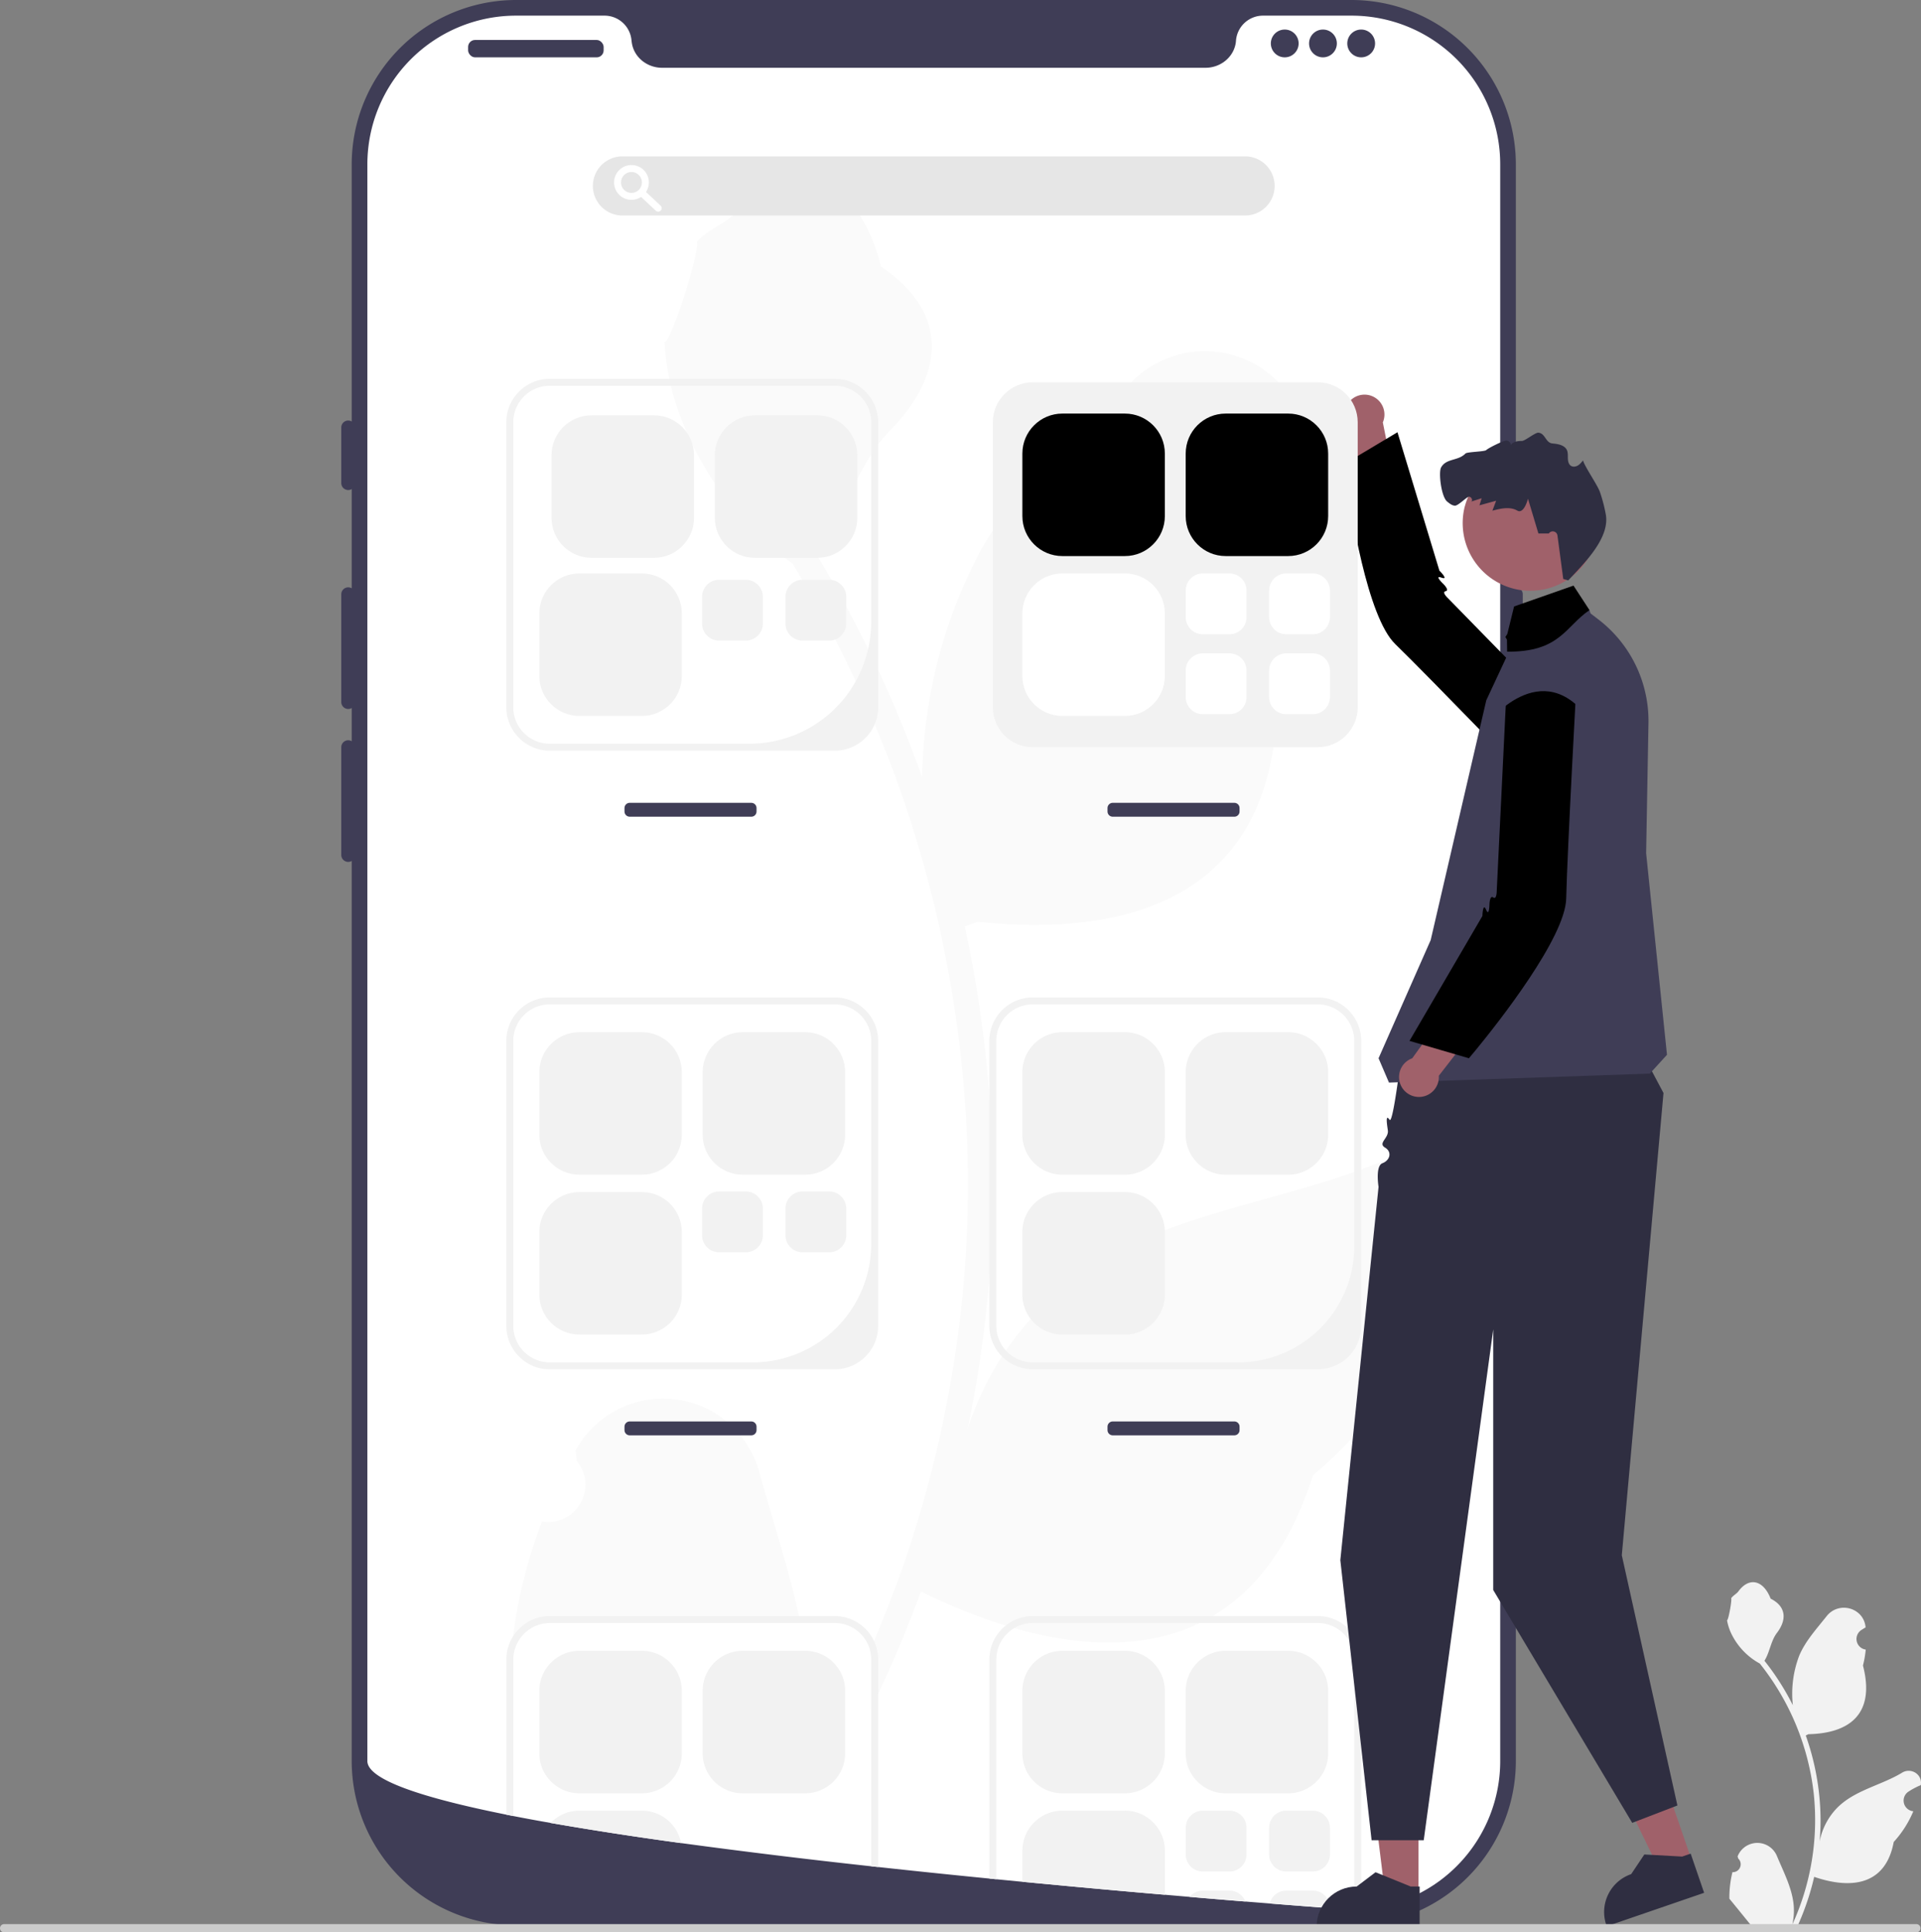 <svg xmlns="http://www.w3.org/2000/svg" viewBox="0 0 552.81 556.01">
	<rect x="0" y="0" width="552.81" height="556.01" fill="#808080" stroke="none"/>
	<path fill="#3f3d56" d="M388.94 554H148.49a47.33 47.33 0 0 1-47.28-47.28V47.28A47.33 47.33 0 0 1 148.5 0h240.45a47.33 47.33 0 0 1 47.27 47.28v459.44A47.33 47.33 0 0 1 388.94 554Z" />
	<path fill="#3f3d56" d="M436.21 169a2 2 0 0 0-2 2v64a2 2 0 0 0 4 0v-64a2 2 0 0 0-2-2Z" />
	<path fill="#fff" d="M431.72 47.28v459.44a42.78 42.78 0 0 1-40 42.69l-1 .05a35 35 0 0 1-1.78.04l-6.22-.46c-4.06-.3-9.97-.75-17.34-1.34l-7-.56c-4.9-.4-10.28-.84-16.05-1.34l-7.11-.61a3913.4 3913.4 0 0 1-48.5-4.46l-2-.2a2995.23 2995.23 0 0 1-32-3.32l-2-.21a2090.3 2090.3 0 0 1-54.71-6.68 1014.44 1014.44 0 0 1-37.57-5.8c-3.72-.65-7.3-1.31-10.72-1.98l-2-.4c-24.17-4.84-40-10.06-40-15.42V47.28A42.78 42.78 0 0 1 148.5 4.5h25.54a7.8 7.8 0 0 1 7.7 7.25c.04.27.07.54.12.8.74 4.1 4.49 6.95 8.65 6.95h156.42c4.16 0 7.9-2.85 8.65-6.94.05-.27.08-.54.1-.81a7.8 7.8 0 0 1 7.72-7.25h25.54a42.78 42.78 0 0 1 42.78 42.78Z" />
	<path fill="#fafafa" d="m229.9 465 .4 2h-72.09c-4.66 0-8.62 3.05-9.99 7.26l-.82-1.32v-.01l.25-2.1a140.79 140.79 0 0 1 8.34-33.06 10.7 10.7 0 0 0 10-17.41l-.37-2.97.37-.66a28.68 28.68 0 0 1 52.48 6.8c3.78 13.71 8.48 27.55 11.42 41.47ZM424 352.05l-.19.65a98.1 98.1 0 0 0-17.82 6.72 14.47 14.47 0 0 0 2.51 26.89l.28.08.6.17a144.63 144.63 0 0 1-31.52 37.92c-18.15 57.01-65.28 56.71-112.8 33.47l-.04-.01a354.09 354.09 0 0 1-14.3 33.58V477.5c0-.9-.12-1.78-.34-2.61a340.33 340.33 0 0 0 25.57-92.88 329.62 329.62 0 0 0 1.61-66.66 344.2 344.2 0 0 0-49.53-153.25 91.59 91.59 0 0 1-32.86-43.97 69.64 69.64 0 0 1-3.93-19.74c1.81.48 10.44-26.91 9.26-28.8 3.06-3.57 7.9-4.93 11.17-8.37 16.3-17.14 35.08-11.42 41.87 15.5 20.04 13.49 18 31.43 2.7 47.01-9.73 9.91-12.75 24.59-21.55 35.4.63 1.06 1.3 2.1 1.93 3.16a346.14 346.14 0 0 1 28.73 61.34 144.07 144.07 0 0 1 16.87-65.29c10.64-18.67 28.03-33.33 43.65-48.67a29.56 29.56 0 0 1 50.43 20.97l-.02.76a99.66 99.66 0 0 0-6.33 2.86 14.49 14.49 0 0 0 2.51 26.89l.28.08a144.11 144.11 0 0 1-6.45 20.92c8.88 69.03-31.5 88.69-84.94 83.08-1.26.46-2.48.92-3.73 1.34a353.14 353.14 0 0 1 7.71 91.24 335.9 335.9 0 0 1-6.99 53.7l.17-.62a88.62 88.62 0 0 1 36.4-47c25.48-16.07 59-18.95 85.83-31.07A16.62 16.62 0 0 1 424 352.05Z" />
	<path fill="#3f3d56" d="M100.21 121a2 2 0 0 0-2 2v16a2 2 0 0 0 4 0v-16a2 2 0 0 0-2-2ZM100.21 169a2 2 0 0 0-2 2v31a2 2 0 0 0 4 0v-31a2 2 0 0 0-2-2ZM100.21 213a2 2 0 0 0-2 2v31a2 2 0 0 0 4 0v-31a2 2 0 0 0-2-2Z" />
	<rect width="39" height="5" x="134.71" y="11.5" fill="#3f3d56" rx="2" ry="2" />
	<circle cx="369.71" cy="12.5" r="4" fill="#3f3d56" />
	<circle cx="380.71" cy="12.5" r="4" fill="#3f3d56" />
	<circle cx="391.71" cy="12.5" r="4" fill="#3f3d56" />
	<path fill="#e6e6e6" d="M358.71 62h-180a8.51 8.51 0 0 1 0-17h180a8.51 8.51 0 0 1 0 17Z" />
	<path fill="#fff" d="M181.71 57.5a5 5 0 1 1 .02-10.01 5 5 0 0 1-.02 10.01Zm0-8a3 3 0 1 0 .01 6 3 3 0 0 0 0-6Z" />
	<path fill="#fff" d="M189.4 60.9a1 1 0 0 1-.68-.27l-4.69-4.4a1 1 0 1 1 1.37-1.46l4.7 4.4a1 1 0 0 1-.7 1.73Z" />
	<path fill="#3f3d56" d="M181.21 231c-.82 0-1.5.67-1.5 1.5v1c0 .83.68 1.5 1.5 1.5h35c.83 0 1.5-.67 1.5-1.5v-1c0-.83-.67-1.5-1.5-1.5h-35Z" />
	<path fill="#f2f2f2" d="M240.21 216h-82c-6.89 0-12.5-5.6-12.5-12.5v-82c0-6.9 5.61-12.5 12.5-12.5h82c6.9 0 12.5 5.6 12.5 12.5v82c0 6.9-5.6 12.5-12.5 12.5Zm-82-105c-5.8 0-10.5 4.7-10.5 10.5v82c0 5.8 4.7 10.5 10.5 10.5h57.44a35.06 35.06 0 0 0 35.06-35.06V121.5c0-5.8-4.7-10.5-10.5-10.5h-82Z" />
	<g fill="#f2f2f2">
		<path d="M170.21 119.5c-6.34 0-11.5 5.16-11.5 11.5v18c0 6.34 5.16 11.5 11.5 11.5h18c6.35 0 11.5-5.16 11.5-11.5v-18c0-6.34-5.15-11.5-11.5-11.5h-18ZM217.21 119.5c-6.34 0-11.5 5.16-11.5 11.5v18c0 6.34 5.16 11.5 11.5 11.5h18c6.35 0 11.5-5.16 11.5-11.5v-18c0-6.34-5.15-11.5-11.5-11.5h-18ZM166.71 165c-6.34 0-11.5 5.16-11.5 11.5v18c0 6.34 5.16 11.5 11.5 11.5h18c6.35 0 11.5-5.16 11.5-11.5v-18c0-6.34-5.15-11.5-11.5-11.5h-18Z" />
	</g>
	<path fill="#3f3d56" d="M320.21 231c-.82 0-1.5.67-1.5 1.5v1c0 .83.68 1.5 1.5 1.5h35c.83 0 1.5-.67 1.5-1.5v-1c0-.83-.67-1.5-1.5-1.5h-35ZM181.21 409c-.82 0-1.5.67-1.5 1.5v1c0 .83.68 1.5 1.5 1.5h35c.83 0 1.5-.67 1.5-1.5v-1c0-.83-.67-1.5-1.5-1.5h-35Z" />
	<path fill="#f2f2f2" d="M240.21 394h-82c-6.89 0-12.5-5.6-12.5-12.5v-82c0-6.9 5.61-12.5 12.5-12.5h82c6.9 0 12.5 5.6 12.5 12.5v82c0 6.9-5.6 12.5-12.5 12.5Zm-82-105c-5.8 0-10.5 4.7-10.5 10.5v82c0 5.8 4.7 10.5 10.5 10.5h58.44a34.06 34.06 0 0 0 34.06-34.06V299.5c0-5.8-4.7-10.5-10.5-10.5h-82Z" />
	<path fill="#f2f2f2" d="M166.71 297c-6.34 0-11.5 5.16-11.5 11.5v18c0 6.34 5.16 11.5 11.5 11.5h18c6.35 0 11.5-5.16 11.5-11.5v-18c0-6.34-5.15-11.5-11.5-11.5h-18ZM213.71 297c-6.34 0-11.5 5.16-11.5 11.5v18c0 6.34 5.16 11.5 11.5 11.5h18c6.35 0 11.5-5.16 11.5-11.5v-18c0-6.34-5.15-11.5-11.5-11.5h-18ZM166.71 343c-6.34 0-11.5 5.16-11.5 11.5v18c0 6.34 5.16 11.5 11.5 11.5h18c6.35 0 11.5-5.16 11.5-11.5v-18c0-6.34-5.15-11.5-11.5-11.5h-18Z" />
	<path fill="#3f3d56" d="M320.21 409c-.82 0-1.5.67-1.5 1.5v1c0 .83.68 1.5 1.5 1.5h35c.83 0 1.5-.67 1.5-1.5v-1c0-.83-.67-1.5-1.5-1.5h-35Z" />
	<path fill="#f2f2f2" d="M379.21 394h-82c-6.89 0-12.5-5.6-12.5-12.5v-82c0-6.9 5.61-12.5 12.5-12.5h82c6.9 0 12.5 5.6 12.5 12.5v82c0 6.9-5.6 12.5-12.5 12.5Zm-82-105c-5.8 0-10.5 4.7-10.5 10.5v82c0 5.8 4.7 10.5 10.5 10.5h59.1a33.4 33.4 0 0 0 33.4-33.4v-59.1c0-5.8-4.7-10.5-10.5-10.5h-82Z" />
	<path fill="#f2f2f2" d="M305.71 297c-6.34 0-11.5 5.16-11.5 11.5v18c0 6.34 5.16 11.5 11.5 11.5h18c6.35 0 11.5-5.16 11.5-11.5v-18c0-6.34-5.15-11.5-11.5-11.5h-18ZM352.71 297c-6.34 0-11.5 5.16-11.5 11.5v18c0 6.34 5.16 11.5 11.5 11.5h18c6.35 0 11.5-5.16 11.5-11.5v-18c0-6.34-5.15-11.5-11.5-11.5h-18ZM305.71 343c-6.34 0-11.5 5.16-11.5 11.5v18c0 6.34 5.16 11.5 11.5 11.5h18c6.35 0 11.5-5.16 11.5-11.5v-18c0-6.34-5.15-11.5-11.5-11.5h-18ZM252.72 477.5v59.7l-2-.2v-59.5a10.51 10.51 0 0 0-10.5-10.5h-82a10.52 10.52 0 0 0-10.5 10.5v45.04l-2-.4V477.5a12.5 12.5 0 0 1 12.5-12.5h82a12.54 12.54 0 0 1 12.5 12.5Z" />
	<path fill="#f2f2f2" d="M184.71 475h-18c-6.34 0-11.5 5.16-11.5 11.5v18c0 6.34 5.16 11.5 11.5 11.5h18c6.34 0 11.5-5.16 11.5-11.5v-18c0-6.34-5.16-11.5-11.5-11.5ZM231.71 475h-18c-6.34 0-11.5 5.16-11.5 11.5v18c0 6.34 5.16 11.5 11.5 11.5h18c6.34 0 11.5-5.16 11.5-11.5v-18c0-6.34-5.16-11.5-11.5-11.5ZM184.72 521h-18c-3.25 0-6.2 1.36-8.28 3.53 11.42 2 24.14 3.95 37.57 5.79a11.51 11.51 0 0 0-11.3-9.32ZM391.72 477.5v71.96h-2V477.5c0-5.8-4.71-10.5-10.5-10.5h-82c-5.8 0-10.5 4.7-10.5 10.5v63.23l-2-.2V477.5c0-6.9 5.6-12.5 12.5-12.5h82c6.89 0 12.5 5.6 12.5 12.5Z" />
	<path fill="#f2f2f2" d="M323.71 475h-18c-6.34 0-11.5 5.16-11.5 11.5v18c0 6.34 5.16 11.5 11.5 11.5h18c6.34 0 11.5-5.16 11.5-11.5v-18c0-6.34-5.16-11.5-11.5-11.5ZM370.71 475h-18c-6.34 0-11.5 5.16-11.5 11.5v18c0 6.34 5.16 11.5 11.5 11.5h18c6.34 0 11.5-5.16 11.5-11.5v-18c0-6.34-5.16-11.5-11.5-11.5ZM323.72 521h-18c-6.34 0-11.5 5.16-11.5 11.5v8.95a3913.4 3913.4 0 0 0 41 3.74v-12.7c0-6.33-5.16-11.5-11.5-11.5ZM206.94 342.83c-2.7 0-4.9 2.2-4.9 4.9v7.69c0 2.7 2.2 4.9 4.9 4.9h7.69c2.7 0 4.9-2.2 4.9-4.9v-7.68c0-2.7-2.2-4.91-4.9-4.91h-7.69ZM230.94 342.83c-2.7 0-4.9 2.2-4.9 4.9v7.69c0 2.7 2.2 4.9 4.9 4.9h7.69c2.7 0 4.9-2.2 4.9-4.9v-7.68c0-2.7-2.2-4.91-4.9-4.91h-7.69ZM206.94 166.83c-2.7 0-4.9 2.2-4.9 4.9v7.69c0 2.7 2.2 4.9 4.9 4.9h7.69c2.7 0 4.9-2.2 4.9-4.9v-7.68c0-2.7-2.2-4.91-4.9-4.91h-7.69ZM230.94 166.83c-2.7 0-4.9 2.2-4.9 4.9v7.69c0 2.7 2.2 4.9 4.9 4.9h7.69c2.7 0 4.9-2.2 4.9-4.9v-7.68c0-2.7-2.2-4.91-4.9-4.91h-7.69ZM353.8 521h-7.68a4.91 4.91 0 0 0-4.9 4.91v7.68c0 2.71 2.2 4.91 4.9 4.91h7.68c2.71 0 4.91-2.2 4.91-4.91v-7.68c0-2.71-2.2-4.91-4.9-4.91ZM377.8 521h-7.68a4.91 4.91 0 0 0-4.9 4.91v7.68c0 2.71 2.2 4.91 4.9 4.91h7.68c2.71 0 4.91-2.2 4.91-4.91v-7.68c0-2.71-2.2-4.91-4.9-4.91ZM353.8 544h-7.67c-1.53 0-2.9.7-3.8 1.8 5.77.5 11.15.94 16.05 1.34a4.88 4.88 0 0 0-4.57-3.14ZM377.8 544h-7.67a4.9 4.9 0 0 0-4.75 3.7c7.37.59 13.28 1.04 17.34 1.34v-.13c0-2.71-2.2-4.91-4.91-4.91Z" />
	<path fill="#a0616a" d="m397.94 121.54 3.36 16.8-9.32 3.25-2.93-17.87a5.73 5.73 0 1 1 8.89-2.18Z" />
	<path d="m446.68 231.47 13.65-14.7-43.74-44.74s-1.8-1.68-.58-1.92-.62-2.04-.62-2.04-2.85-2.7-.57-1.86-.6-2.02-.6-2.02l-10.25-33.82-1.82-6-15.3 9.14s.14 1.16.4 3.14c1.37 9.99 6.17 40.83 14.26 48.67 9.7 9.4 45.17 46.15 45.17 46.15Z" />
	<path fill="#a0616a" d="M408.19 544.67h-9.64l-4.59-37.17h14.23v37.17z" />
	<path fill="#2f2e41" d="M408.53 554.73h-29.64v-.38c0-6.37 5.16-11.53 11.53-11.53l5.42-4.11 10.1 4.1h2.59v11.92Z" />
	<path fill="#a0616a" d="m486.81 535.23-9.11 3.13-16.43-33.66 13.45-4.62 12.09 35.15z" />
	<path fill="#2f2e41" d="m490.4 544.63-28.03 9.63-.12-.35a11.54 11.54 0 0 1 7.16-14.66l3.78-5.65 10.89.6 2.45-.84 3.87 11.27ZM468.83 295.92H404.2s-3.15 27.98-4.32 26.28-.83.77-.5 3.03-2.96 3.67-.81 4.97 1.37 3.71-.74 4.5-1.12 6.8-1.12 6.8l-11 107.42 9 80.58h15l20-147v75l40 67 13-5-16-72 12-133-9.88-18.58Z" />
	<path fill="#3f3d56" d="m479.71 303.5-4.94 5.42-75.06 2.58-3-7 15-34 16-69 7-15v-1.65c0-.23-.05-.46-.15-.66-.43-.86.06-1.9 1-2.11l.15-2.58-2 1 13-6 10.7 1.05.3.95 2.23 1.71a36.77 36.77 0 0 1 14.44 29.88l-.67 37.41 6 58Z" />
	<path fill="#a0616a" d="M435.98 169.48a18.6 18.6 0 0 0 5.46.47 19.42 19.42 0 0 0 17.92-15.02 19.47 19.47 0 0 0-37.8-9.3c-.05.16-.1.31-.13.47a19.47 19.47 0 0 0 14.55 23.38ZM406.4 304.51l10.02-13.89 8.73 4.62-11.1 14.3a5.73 5.73 0 1 1-7.64-5.03Z" />
	<path d="M453.8 194h-20.05l-3.04 62.5s-.01 2.45-1 1.73-1.08 1.84-1.08 1.84-.04 3.93-.98 1.68-1.06 1.82-1.06 1.82l-17.82 30.52-3.16 5.41 17.1 5s.76-.89 2.03-2.43c6.4-7.8 25.74-32.3 25.97-43.57.29-13.5 3.1-64.5 3.1-64.5Z" />
	<path fill="#3f3d56" d="M427.71 208.5s16-21 30-1l-3-26-15.3-2.82c-.9-.1-1.67.63-1.64 1.53l-10.06 28.29Z" />
	<path d="m433.71 187.5-.05-3.46-.46-.74.51-.8.08-.18 1.92-7.82 17.1-6 4.6 7.05c-6.9 4.66-8.48 12.12-23.7 11.95Z" />
	<path fill="#2f2e41" d="m449.86 166.59-1.67-12.52a1.36 1.36 0 0 0-2.48-.57h-3l-3-10s-1.14 4.53-3.07 3.42c-2.13-1.22-4.8-.61-7.17.03l1.08-2.87-4.81 1.32.65-2.04-3 .96c.52-.39.05-1.3-.58-1.4s-3.1 2.58-4.1 2.58c-.82 0-1.63-.66-2.27-1.19-1.69-1.38-2.53-8.36-1.73-9.81 1.5-2.69 4.87-1.8 7-4 .48-.5 5.52-.52 6-1 .6-.6 4.92-2.73 5.77-2.74s1.64 1.05 1.09 1.7c.4-1.28 2.03-1.6 3.36-1.58.93.02 3.85-2.46 4.78-2.38 2.01.18 2.04 2.92 4.05 3.1 1.62.14 3.55.49 4.19 1.99.3.73.21 1.56.24 2.36s.23 1.68.9 2.1c.6.36 1.39.24 1.98-.11s1.04-.92 1.47-1.46c.65 2.1 4.3 7.2 4.95 9.3a44.93 44.93 0 0 1 1.65 6.46c1.02 6.7-6.2 13.82-10.85 18.76" />
	<path fill="#f2f2f2" d="M297.21 110c-6.34 0-11.5 5.16-11.5 11.5v82c0 6.34 5.16 11.5 11.5 11.5h82c6.35 0 11.5-5.16 11.5-11.5v-82c0-6.34-5.15-11.5-11.5-11.5h-82Z" />
	<path d="M305.71 119c-6.34 0-11.5 5.16-11.5 11.5v18c0 6.34 5.16 11.5 11.5 11.5h18c6.35 0 11.5-5.16 11.5-11.5v-18c0-6.34-5.15-11.5-11.5-11.5h-18ZM352.71 119c-6.34 0-11.5 5.16-11.5 11.5v18c0 6.34 5.16 11.5 11.5 11.5h18c6.35 0 11.5-5.16 11.5-11.5v-18c0-6.34-5.15-11.5-11.5-11.5h-18Z" />
	<path fill="#fff" d="M305.71 165c-6.34 0-11.5 5.16-11.5 11.5v18c0 6.34 5.16 11.5 11.5 11.5h18c6.35 0 11.5-5.16 11.5-11.5v-18c0-6.34-5.15-11.5-11.5-11.5h-18Z" />
	<g fill="#fff">
		<path d="M346.12 165c-2.7 0-4.9 2.2-4.9 4.9v7.7c0 2.7 2.2 4.9 4.9 4.9h7.69c2.7 0 4.9-2.2 4.9-4.9v-7.7c0-2.7-2.2-4.9-4.9-4.9h-7.69ZM370.12 165c-2.7 0-4.9 2.2-4.9 4.9v7.7c0 2.7 2.2 4.9 4.9 4.9h7.69c2.7 0 4.9-2.2 4.9-4.9v-7.7c0-2.7-2.2-4.9-4.9-4.9h-7.69ZM346.12 188c-2.7 0-4.9 2.2-4.9 4.9v7.7c0 2.7 2.2 4.9 4.9 4.9h7.69c2.7 0 4.9-2.2 4.9-4.9v-7.7c0-2.7-2.2-4.9-4.9-4.9h-7.69ZM370.12 188c-2.7 0-4.9 2.2-4.9 4.9v7.7c0 2.7 2.2 4.9 4.9 4.9h7.69c2.7 0 4.9-2.2 4.9-4.9v-7.7c0-2.7-2.2-4.9-4.9-4.9h-7.69Z" />
	</g>
	<path fill="#f2f2f2" d="M498.55 538.68c2.07.13 3.2-2.44 1.65-3.93l-.16-.62.06-.15a6.1 6.1 0 0 1 11.24.04c1.84 4.43 4.18 8.87 4.76 13.55.26 2.06.14 4.17-.32 6.2a72.28 72.28 0 0 0 6.15-37.8 73.12 73.12 0 0 0-15.5-37.3 19.46 19.46 0 0 1-8.1-8.4 14.84 14.84 0 0 1-1.34-4.06c.4.05 1.48-5.95 1.19-6.32.55-.83 1.53-1.24 2.13-2.06 2.98-4.04 7.09-3.33 9.23 2.16 4.59 2.31 4.63 6.15 1.82 9.84-1.79 2.35-2.04 5.52-3.6 8.03l.49.62a73.6 73.6 0 0 1 7.68 12.17 30.6 30.6 0 0 1 1.82-14.21c1.75-4.22 5.03-7.77 7.91-11.42 3.47-4.38 10.58-2.47 11.19 3.08l.01.17c-.42.24-.84.5-1.25.77a3.08 3.08 0 0 0 1.24 5.6h.06a30.63 30.63 0 0 1-.8 4.59c3.7 14.31-4.3 19.53-15.7 19.76l-.76.38a73.86 73.86 0 0 1 4.04 19.03c.3 3.83.28 7.68-.05 11.5l.02-.13c.82-4.21 3.11-8.15 6.43-10.87 4.95-4.07 11.93-5.56 17.27-8.83 2.57-1.57 5.86.46 5.4 3.44l-.01.14a20.68 20.68 0 0 0-3.58 1.89 3.08 3.08 0 0 0 1.24 5.6l.06.01.13.02a30.65 30.65 0 0 1-5.64 8.83c-2.31 12.5-12.25 13.68-22.89 10.04a75.1 75.1 0 0 1-5.05 14.73H499l-.18-.6c1.67.1 3.35 0 4.99-.3l-4.01-4.94a1.12 1.12 0 0 1-.09-.1c-.67-.84-1.36-1.67-2.04-2.5v-.01c-.04-2.58.27-5.15.88-7.64Z" />
	<path fill="#ccc" d="M0 554.82c0 .66.53 1.2 1.19 1.2h550.29c.66 0 1.19-.54 1.19-1.2 0-.66-.53-1.19-1.19-1.19H1.19c-.66 0-1.19.53-1.19 1.2Z" />
</svg>
